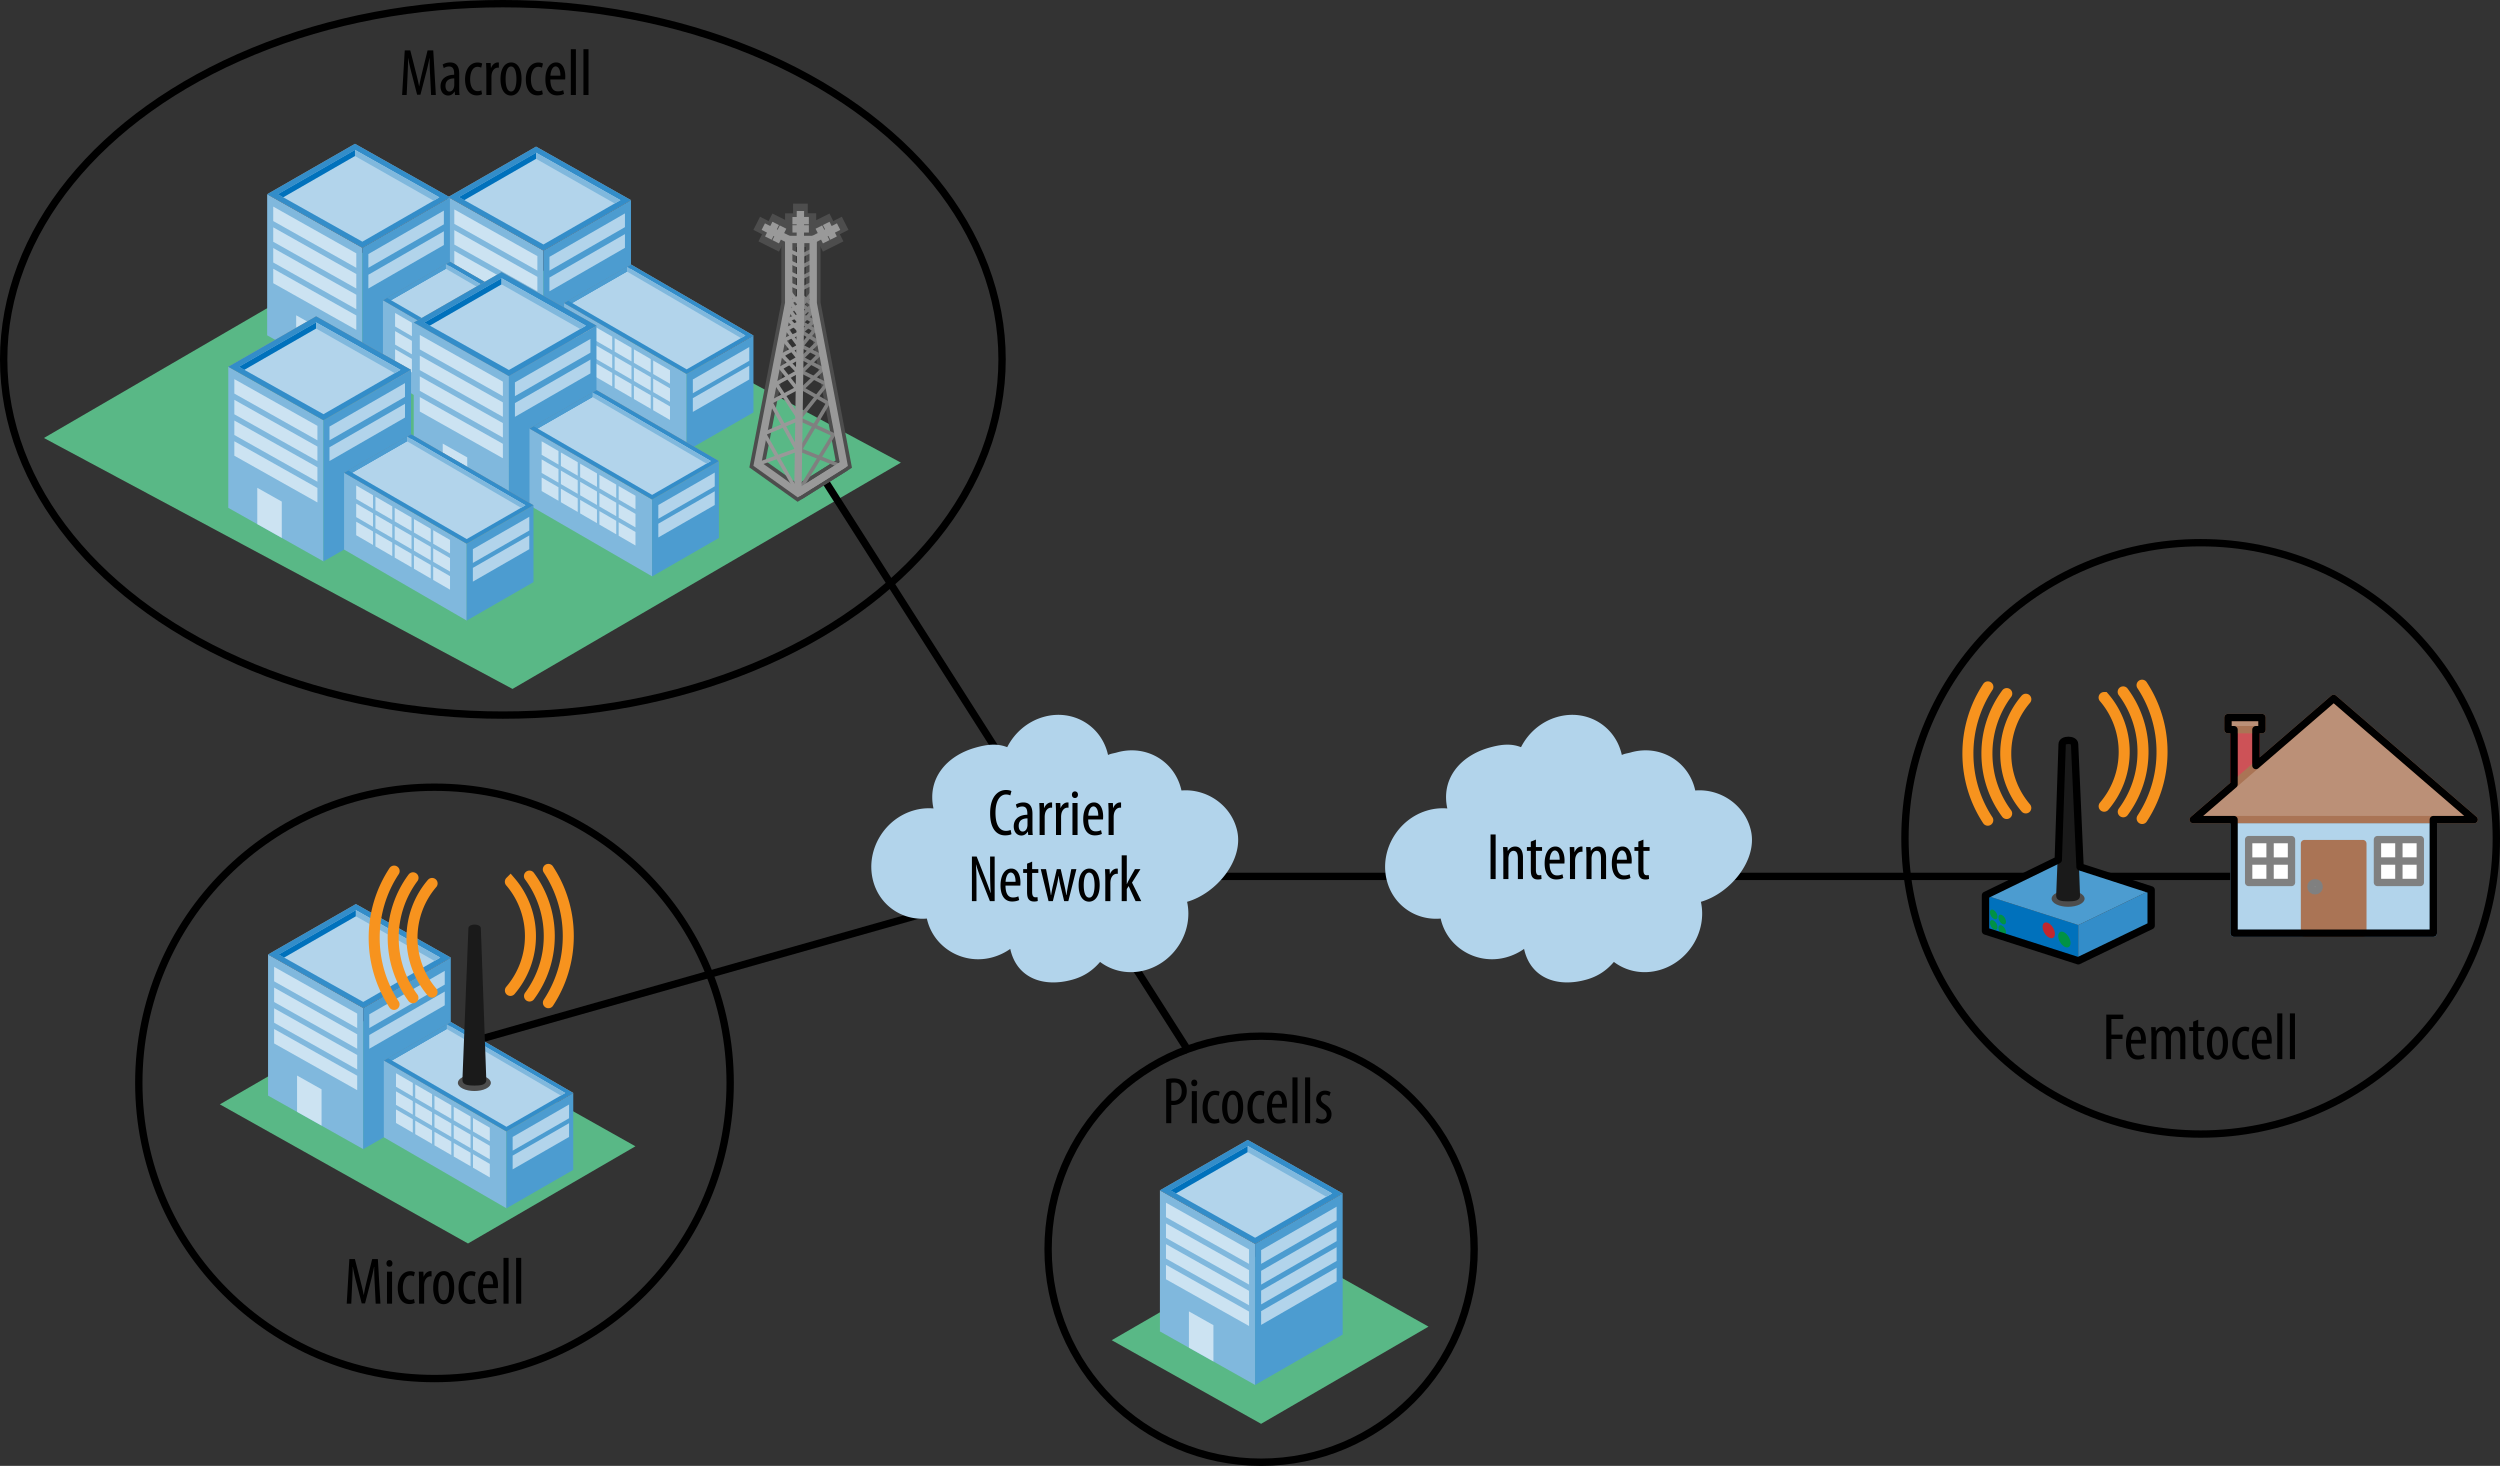 <svg xmlns="http://www.w3.org/2000/svg" viewBox="0 0 340.232 199.497"><rect x="0" y="0" width="340.232" height="199.497" fill="#333333" stroke="none"/><path fill="#59b886" d="M5.975 59.608l52.982-30.801 63.647 34.152-52.855 30.798z"/><path fill="none" stroke="#000" stroke-miterlimit="10" d="M161.804 143.142l-49.363-77.455m191.595 53.584H143.542l-78.026 22.111"/><path fill="#80b8dd" d="M73.958 34.099v19.205l-12.956-7.288V26.812z"/><path fill="#cce3f2" d="M73.133 34.858v1.968l-11.306-6.36v-1.967zm0 2.819v1.968l-11.306-6.361v-1.967zm0 2.818v1.967l-11.306-6.359v-1.967zm0 2.818v1.967l-11.306-6.359v-1.967zm-4.85 1.852v4.94l-3.333-1.876V43.29z"/><path fill="#4c9cd0" d="M73.953 34.104l11.919-6.862v19.204l-11.919 6.863z"/><path fill="#b2d4eb" d="M74.775 34.956l10.276-5.916v1.871l-10.276 5.915zm0 2.816l10.276-5.914v1.871l-10.276 5.916z"/><path fill="#999" d="M61.002 26.815l11.953-6.862 12.925 7.288-11.922 6.86z"/><path fill="#338dc9" d="M61.002 26.815l11.953-6.862 12.925 7.288-11.922 6.86z"/><path fill="#b2d4eb" d="M62.447 26.816l10.507-6.032 11.484 6.455-10.48 6.032z"/><path fill="#0071bc" d="M62.447 26.816l10.507-6.032v.831l-9.77 5.624z"/><path fill="#80b8dd" d="M84.438 27.239l-11.484-6.455v.831l10.7 6.075zm9.01 23.661v10.458L76.76 51.694V41.236z"/><path fill="#4c9cd0" d="M93.443 50.903l9.096-5.236v10.459l-9.096 5.236z"/><path fill="#999" d="M76.76 41.238l9.122-5.237 16.664 9.664-9.098 5.236z"/><path fill="#338dc9" d="M76.76 41.238l9.122-5.237 16.664 9.664-9.098 5.236z"/><path fill="#b2d4eb" d="M77.862 41.239l8.018-4.603 15.564 9.028-7.996 4.602z"/><path fill="#4c9cd0" d="M77.307 40.915l8.018-4.604v.645l-7.456 4.28z"/><path fill="#80b8dd" d="M101.444 45.664l-16.119-9.353v.645l15.521 9.053z"/><path fill="#cce3f2" d="M80.7 44.299v1.839l-2.288-1.326v-1.838zm2.62 1.522v1.838l-2.288-1.324v-1.839zm2.621 1.521v1.84l-2.289-1.326v-1.838zm2.621 1.523v1.838l-2.289-1.325V47.54zm2.619 1.521v1.84L88.894 50.9v-1.838zM80.7 46.765v1.838l-2.288-1.327v-1.838zm2.62 1.521v1.838l-2.288-1.325V46.96zm2.621 1.522v1.838l-2.289-1.326v-1.839zm2.621 1.521v1.839l-2.289-1.325v-1.839zm2.619 1.522v1.838l-2.287-1.325v-1.838zM80.7 49.229v1.838l-2.288-1.324v-1.84zm2.62 1.522v1.838l-2.288-1.326v-1.838zm2.621 1.521v1.838l-2.289-1.324v-1.84zm2.621 1.522v1.838l-2.289-1.324v-1.84zm2.619 1.521v1.838l-2.287-1.324V53.99z"/><path fill="#b2d4eb" d="M94.29 51.644l7.678-4.415v1.872l-7.678 4.414zm0 2.543l7.678-4.415v1.872l-7.678 4.414z"/><path fill="#80b8dd" d="M49.314 33.717v19.205l-12.956-7.288V26.431z"/><path fill="#cce3f2" d="M48.49 34.477v1.967l-11.306-6.36v-1.967zm0 2.818v1.968l-11.306-6.361v-1.966zm0 2.818v1.967l-11.306-6.359v-1.967zm0 2.819v1.966l-11.306-6.359v-1.967zm-4.85 1.851v4.941l-3.333-1.876v-4.94z"/><path fill="#4c9cd0" d="M49.31 33.723l11.919-6.863v19.204L49.31 52.927z"/><path fill="#b2d4eb" d="M50.132 34.574l10.275-5.916v1.871l-10.275 5.915zm0 2.817l10.275-5.914v1.871l-10.275 5.915z"/><path fill="#999" d="M36.358 26.433l11.953-6.862 12.926 7.288-11.923 6.86z"/><path fill="#338dc9" d="M36.358 26.433l11.953-6.862 12.926 7.288-11.923 6.86z"/><path fill="#b2d4eb" d="M37.804 26.435l10.506-6.033 11.484 6.455-10.48 6.032z"/><path fill="#0071bc" d="M37.804 26.435l10.506-6.033v.831l-9.769 5.624z"/><path fill="#80b8dd" d="M59.794 26.857L48.31 20.402v.831l10.7 6.075zm9.01 23.661v10.459l-16.688-9.665V40.854z"/><path fill="#4c9cd0" d="M68.8 50.521l9.096-5.236v10.459L68.8 60.98z"/><path fill="#999" d="M52.116 40.856l9.122-5.237 16.664 9.664-9.098 5.237z"/><path fill="#338dc9" d="M52.116 40.856l9.122-5.237 16.664 9.664-9.098 5.237z"/><path fill="#b2d4eb" d="M53.218 40.857l8.019-4.603 15.564 9.028-7.997 4.602z"/><path fill="#4c9cd0" d="M52.664 40.533l8.017-4.604v.645l-7.456 4.28z"/><path fill="#80b8dd" d="M76.801 45.282l-16.12-9.353v.645l15.521 9.053z"/><path fill="#cce3f2" d="M56.057 43.917v1.839l-2.288-1.325v-1.839zm2.62 1.522v1.838l-2.289-1.324v-1.839zm2.62 1.521v1.84l-2.288-1.325v-1.839zm2.621 1.523v1.838l-2.289-1.325v-1.838zm2.62 1.521v1.84l-2.288-1.326V48.68zm-10.481-3.621v1.838l-2.288-1.326v-1.838zm2.62 1.521v1.838l-2.289-1.325v-1.839zm2.62 1.522v1.838l-2.288-1.326V48.1zm2.621 1.521v1.839l-2.289-1.325v-1.839zm2.62 1.522v1.839l-2.288-1.326v-1.837zm-10.481-3.622v1.839l-2.288-1.325v-1.84zm2.62 1.522v1.838l-2.289-1.326v-1.838zm2.62 1.522v1.838l-2.288-1.325v-1.84zm2.621 1.521v1.838l-2.289-1.324v-1.84zm2.62 1.522v1.837l-2.288-1.324v-1.839z"/><path fill="#b2d4eb" d="M69.646 51.262l7.679-4.414v1.871l-7.679 4.414zm0 2.543l7.679-4.414v1.871l-7.679 4.414z"/><path fill="#59b886" d="M29.921 150.296l22.864-13.229 33.691 18.936-22.785 13.227z"/><path fill="#80b8dd" d="M49.436 137.183v19.205L36.48 149.1v-19.204z"/><path fill="#cce3f2" d="M48.611 137.942v1.968l-11.306-6.36v-1.967zm0 2.819v1.968l-11.306-6.361v-1.967zm0 2.818v1.967l-11.306-6.359v-1.967zm0 2.819v1.966l-11.306-6.359v-1.967zm-4.85 1.851v4.94l-3.333-1.875v-4.94z"/><path fill="#4c9cd0" d="M49.431 137.189l11.919-6.863v19.204l-11.919 6.863z"/><path fill="#b2d4eb" d="M50.254 138.04l10.275-5.916v1.871l-10.275 5.915zm0 2.817l10.275-5.915v1.872l-10.275 5.915z"/><path fill="#999" d="M36.48 129.898l11.953-6.861 12.925 7.288-11.922 6.86z"/><path fill="#338dc9" d="M36.48 129.898l11.953-6.861 12.925 7.288-11.922 6.86z"/><path fill="#b2d4eb" d="M37.925 129.9l10.507-6.032 11.484 6.455-10.48 6.032z"/><path fill="#0071bc" d="M37.925 129.9l10.507-6.032v.831l-9.77 5.624z"/><path fill="#80b8dd" d="M59.916 130.323l-11.484-6.455v.831l10.7 6.075zm9.01 23.66v10.459l-16.688-9.664V144.32z"/><path fill="#4c9cd0" d="M68.921 153.987l9.096-5.236v10.459l-9.096 5.236z"/><path fill="#999" d="M52.238 144.322l9.122-5.237 16.664 9.664-9.098 5.236z"/><path fill="#338dc9" d="M52.238 144.322l9.122-5.237 16.664 9.664-9.098 5.236z"/><path fill="#b2d4eb" d="M53.34 144.323l8.018-4.603 15.564 9.028-7.996 4.602z"/><path fill="#4c9cd0" d="M52.785 143.999l8.018-4.604v.645l-7.456 4.28z"/><path fill="#80b8dd" d="M76.922 148.748l-16.119-9.353v.645l15.521 9.053z"/><path fill="#cce3f2" d="M56.178 147.383v1.839l-2.288-1.326v-1.838zm2.62 1.522v1.838l-2.288-1.324v-1.839zm2.621 1.521v1.84l-2.289-1.325v-1.839zm2.621 1.523v1.838l-2.289-1.325v-1.838zm2.619 1.521v1.84l-2.287-1.327v-1.837zm-10.481-3.621v1.838l-2.288-1.327v-1.837zm2.62 1.521v1.838l-2.288-1.325v-1.839zm2.621 1.522v1.838l-2.289-1.326v-1.838zm2.621 1.521v1.839l-2.289-1.325v-1.839zm2.619 1.522v1.838l-2.287-1.325v-1.838zm-10.481-3.623v1.839l-2.288-1.324v-1.84zm2.62 1.523v1.838l-2.288-1.326v-1.838zm2.621 1.522v1.837l-2.289-1.324v-1.84zm2.621 1.521v1.838l-2.289-1.324v-1.84zm2.619 1.522v1.837l-2.287-1.324v-1.839z"/><path fill="#b2d4eb" d="M69.768 154.728l7.678-4.414v1.871l-7.678 4.414zm0 2.543l7.678-4.414v1.871l-7.678 4.414z"/><path fill="#59b886" d="M151.297 182.392l22.864-13.229 20.249 11.382-22.784 13.226z"/><path fill="#80b8dd" d="M170.812 169.278v19.205l-12.956-7.288v-19.203z"/><path fill="#cce3f2" d="M169.987 170.038v1.968l-11.306-6.36v-1.967zm0 2.819v1.967l-11.306-6.36v-1.967zm0 2.818v1.967l-11.306-6.36v-1.966zm0 2.818v1.967l-11.306-6.359v-1.967zm-4.85 1.852v4.94l-3.333-1.876v-4.939z"/><path fill="#4c9cd0" d="M170.807 169.284l11.92-6.862v19.204l-11.92 6.862z"/><path fill="#b2d4eb" d="M171.629 170.136l10.275-5.916v1.871l-10.275 5.915zm0 2.816l10.275-5.914v1.871l-10.275 5.915zm0 2.698l10.275-5.914v1.871l-10.275 5.916zm0 2.787l10.275-5.914v1.871l-10.275 5.915z"/><path fill="#999" d="M157.856 161.994l11.953-6.862 12.925 7.289-11.922 6.859z"/><path fill="#338dc9" d="M157.856 161.994l11.953-6.862 12.925 7.289-11.922 6.859z"/><path fill="#b2d4eb" d="M159.301 161.996l10.507-6.032 11.483 6.455-10.479 6.031z"/><path fill="#0071bc" d="M159.301 161.996l10.507-6.032v.831l-9.77 5.624z"/><path fill="#80b8dd" d="M181.291 162.419l-11.483-6.455v.831l10.7 6.075zM69.261 51.183v19.205L56.305 63.1V43.896z"/><path fill="#cce3f2" d="M68.437 51.942v1.968L57.13 47.55v-1.967zm0 2.819v1.968L57.13 50.368v-1.967zm0 2.818v1.967L57.13 53.187V51.22zm0 2.818v1.967L57.13 56.005v-1.967zm-4.851 1.852v4.94l-3.332-1.876v-4.939z"/><path fill="#4c9cd0" d="M69.256 51.188l11.919-6.862V63.53l-11.919 6.863z"/><path fill="#b2d4eb" d="M70.079 52.04l10.275-5.916v1.871L70.079 53.91zm0 2.816l10.275-5.914v1.871l-10.275 5.916z"/><path fill="#999" d="M56.305 43.898l11.953-6.861 12.926 7.288-11.923 6.86z"/><path fill="#338dc9" d="M56.305 43.898l11.953-6.861 12.926 7.288-11.923 6.86z"/><path fill="#b2d4eb" d="M57.75 43.9l10.507-6.032 11.484 6.455-10.48 6.031z"/><path fill="#0071bc" d="M57.75 43.9l10.507-6.032v.831l-9.77 5.624z"/><path fill="#80b8dd" d="M79.741 44.323l-11.484-6.455v.831l10.7 6.075zm9.01 23.66v10.459l-16.688-9.664V58.32z"/><path fill="#4c9cd0" d="M88.747 67.987l9.095-5.236V73.21l-9.095 5.236z"/><path fill="#999" d="M72.063 58.322l9.122-5.237 16.664 9.664-9.098 5.236z"/><path fill="#338dc9" d="M72.063 58.322l9.122-5.237 16.664 9.664-9.098 5.236z"/><path fill="#b2d4eb" d="M73.165 58.323l8.019-4.603 15.564 9.028-7.997 4.602z"/><path fill="#4c9cd0" d="M72.61 57.999l8.018-4.604v.645l-7.456 4.28z"/><path fill="#80b8dd" d="M96.748 62.748l-16.12-9.353v.645l15.521 9.053z"/><path fill="#cce3f2" d="M76.004 61.383v1.839l-2.289-1.326v-1.838zm2.62 1.522v1.838l-2.289-1.324V61.58zm2.62 1.521v1.84l-2.288-1.326v-1.838zm2.621 1.523v1.838l-2.289-1.325v-1.838zm2.619 1.521v1.84l-2.287-1.327v-1.837zm-10.48-3.621v1.838l-2.289-1.327v-1.838zm2.62 1.521v1.838l-2.289-1.325v-1.839zm2.62 1.522v1.837l-2.288-1.325v-1.839zm2.621 1.521v1.839l-2.289-1.325v-1.839zm2.619 1.522v1.838l-2.287-1.325V68.61zm-10.48-3.623v1.839l-2.289-1.324v-1.84zm2.62 1.523v1.838l-2.289-1.326v-1.838zm2.62 1.521v1.838l-2.288-1.324v-1.84zm2.621 1.522v1.838l-2.289-1.324v-1.84zm2.619 1.521v1.838l-2.287-1.324v-1.839z"/><path fill="#b2d4eb" d="M89.593 68.728l7.678-4.415v1.872l-7.678 4.414zm0 2.543l7.678-4.415v1.872l-7.678 4.414z"/><path fill="#80b8dd" d="M44.023 57.195V76.4l-12.956-7.288V49.909z"/><path fill="#cce3f2" d="M43.198 57.955v1.968l-11.306-6.361v-1.967zm0 2.818v1.968l-11.306-6.36v-1.967zm0 2.819v1.967l-11.306-6.36v-1.967zm0 2.818v1.967l-11.306-6.359v-1.967zm-4.85 1.852v4.94l-3.333-1.876v-4.939z"/><path fill="#4c9cd0" d="M44.018 57.201l11.919-6.862v19.204l-11.919 6.862z"/><path fill="#b2d4eb" d="M44.84 58.053l10.276-5.916v1.871L44.84 59.923zm0 2.816l10.276-5.914v1.871L44.84 62.741z"/><path fill="#999" d="M31.067 49.911l11.953-6.862 12.925 7.289-11.922 6.859z"/><path fill="#338dc9" d="M31.067 49.911l11.953-6.862 12.925 7.289-11.922 6.859z"/><path fill="#b2d4eb" d="M32.512 49.913l10.507-6.032 11.483 6.454-10.479 6.032z"/><path fill="#0071bc" d="M32.512 49.913l10.507-6.032v.831l-9.77 5.623z"/><path fill="#80b8dd" d="M54.502 50.335l-11.483-6.454v.831l10.7 6.075zm9.011 23.661v10.459l-16.688-9.664V64.333z"/><path fill="#4c9cd0" d="M63.508 74l9.096-5.236v10.459l-9.096 5.236z"/><path fill="#999" d="M46.825 64.335l9.122-5.237 16.664 9.664-9.098 5.236z"/><path fill="#338dc9" d="M46.825 64.335l9.122-5.237 16.664 9.664-9.098 5.236z"/><path fill="#b2d4eb" d="M47.927 64.336l8.018-4.604 15.564 9.029-7.996 4.601z"/><path fill="#4c9cd0" d="M47.372 64.012l8.018-4.605v.646l-7.456 4.28z"/><path fill="#80b8dd" d="M71.509 68.761L55.39 59.407v.646l15.521 9.052z"/><path fill="#cce3f2" d="M50.765 67.396v1.838l-2.288-1.325V66.07zm2.62 1.522v1.838l-2.288-1.324v-1.839zm2.621 1.52v1.84l-2.289-1.325v-1.839zm2.62 1.524V73.8l-2.288-1.325v-1.838zm2.62 1.52v1.84l-2.288-1.326v-1.838zm-10.481-3.621v1.838l-2.288-1.326v-1.838zm2.62 1.522v1.838l-2.288-1.325v-1.839zm2.621 1.521v1.838l-2.289-1.325v-1.839zm2.62 1.522v1.839l-2.288-1.326v-1.838zm2.62 1.521v1.839l-2.288-1.325v-1.838zm-10.481-3.622v1.839l-2.288-1.324V71zm2.62 1.523v1.838l-2.288-1.327v-1.838zm2.621 1.521v1.838l-2.289-1.324v-1.84zm2.62 1.522v1.838l-2.288-1.325v-1.84zm2.62 1.521v1.838l-2.288-1.324v-1.839z"/><path fill="#b2d4eb" d="M64.354 74.74l7.679-4.414v1.871l-7.679 4.414zm0 2.543l7.679-4.414v1.871l-7.679 4.414z"/><path fill="#b2d4eb" fill-rule="evenodd" d="M155.928 132.015c-2.273.65-4.533.17-6.215-1.104-.992 1.16-2.166 1.96-3.707 2.398-3.983 1.137-7.642-.178-8.517-4.171a7.773 7.773 0 0 1-2.358 1.128c-3.979 1.136-8.115-1.262-8.991-5.257-3.463.306-6.617-1.913-7.388-5.435-.875-3.994 1.644-8.152 5.621-9.287a7.361 7.361 0 0 1 2.67-.261c-.875-3.992 1.692-7.129 5.673-8.266 1.596-.454 2.972-.617 4.358-.075.98-1.935 2.734-3.485 4.934-4.112 3.979-1.135 7.913 1.181 8.788 5.175.41-.201.754-.213 1.203-.343 3.98-1.136 7.914 1.18 8.789 5.175 3.449-.285 6.82 2.008 7.588 5.517.877 3.993-2.842 8.494-6.822 9.631.874 3.993-1.644 8.152-5.626 9.287z" clip-rule="evenodd" mask="url(#b)"/><path d="M137.657 113.527c-.189.1-.495.162-.873.162-1.179 0-2.035-.945-2.035-3.007 0-2.403 1.188-3.169 2.152-3.169.36 0 .63.072.747.153l-.153.585c-.144-.062-.288-.126-.603-.126-.648 0-1.414.63-1.414 2.485 0 1.863.685 2.466 1.432 2.466a1.6 1.6 0 0 0 .63-.126l.117.577zm2.853-.881c0 .333 0 .711.045.99h-.621l-.045-.459h-.027c-.189.333-.495.531-.864.531-.585 0-1.036-.486-1.036-1.242 0-1.099.874-1.576 1.854-1.585v-.135c0-.585-.144-.99-.693-.99-.27 0-.513.081-.72.225l-.153-.486c.189-.135.585-.288 1.018-.288.873 0 1.242.576 1.242 1.549v1.89zm-.675-1.27c-.36 0-1.197.072-1.197 1.018 0 .576.288.774.531.774.306 0 .558-.226.639-.657a1.2 1.2 0 0 0 .027-.252v-.883zm1.646-.973c0-.368-.027-.801-.036-1.125h.622l.036.685h.018c.144-.414.513-.757.918-.757.054 0 .099 0 .144.01v.711c-.045-.009-.09-.009-.144-.009-.441 0-.765.404-.837.909a2.566 2.566 0 0 0-.027.396v2.413h-.693v-3.233zm2.232 0c0-.368-.027-.801-.036-1.125h.622l.036.685h.018c.144-.414.513-.757.918-.757.054 0 .099 0 .144.01v.711c-.045-.009-.09-.009-.144-.009-.441 0-.765.404-.837.909a2.566 2.566 0 0 0-.027.396v2.413h-.693v-3.233zm2.565-1.799c-.225 0-.396-.181-.396-.45 0-.271.18-.45.405-.45.252 0 .414.18.414.45s-.162.45-.414.45h-.009zm-.324 5.032v-4.357h.693v4.357h-.693zm2.142-2.115c.009 1.341.531 1.62 1.026 1.62.306 0 .549-.072.72-.162l.117.504c-.243.136-.612.207-.963.207-1.035 0-1.576-.846-1.576-2.188 0-1.413.594-2.296 1.468-2.296.882 0 1.242.937 1.242 1.918 0 .171-.009.288-.018.396h-2.016zm1.368-.514c.009-.873-.315-1.261-.648-1.261-.45 0-.684.667-.711 1.261h1.359zm1.404-.604c0-.368-.027-.801-.036-1.125h.622l.036.685h.018c.144-.414.513-.757.918-.757.054 0 .099 0 .144.01v.711c-.045-.009-.09-.009-.144-.009-.441 0-.765.404-.837.909a2.566 2.566 0 0 0-.027.396v2.413h-.693v-3.233zm-18.598 12.233v-6.067h.648l1.116 2.845c.252.657.567 1.458.774 2.115h.018a45.668 45.668 0 0 1-.081-2.791v-2.169h.621v6.067h-.648l-1.152-2.917a19.439 19.439 0 0 1-.729-2.062h-.018c.054.811.072 1.585.072 2.881v2.098h-.621zm4.571-2.115c.009 1.341.531 1.62 1.026 1.62.306 0 .549-.072.72-.162l.117.504c-.243.136-.612.207-.963.207-1.035 0-1.576-.846-1.576-2.188 0-1.413.594-2.296 1.468-2.296.882 0 1.242.937 1.242 1.918 0 .171-.009.288-.018.396h-2.016zm1.369-.514c.009-.873-.315-1.261-.648-1.261-.45 0-.684.667-.711 1.261h1.359zm2.259-2.746v1.018h.837v.522h-.837v2.593c0 .576.198.72.45.72.117 0 .207-.009.279-.026l.036.531a1.522 1.522 0 0 1-.513.071c-.279 0-.522-.071-.684-.261-.18-.198-.261-.495-.261-1.099v-2.529h-.531v-.522h.531v-.738l.693-.28zm1.889 1.017l.423 2.134c.09.468.18.937.234 1.387h.036c.063-.45.171-.955.27-1.369l.504-2.151h.531l.477 2.089c.108.486.207.945.279 1.432h.036c.054-.459.135-.909.234-1.404l.414-2.116h.693l-1.098 4.357h-.567l-.504-2.115a12.152 12.152 0 0 1-.243-1.306h-.018c-.072.513-.153.918-.252 1.332l-.522 2.089h-.585l-1.062-4.357h.72zm5.851 4.43c-.783 0-1.414-.712-1.414-2.242 0-1.593.711-2.26 1.458-2.26.783 0 1.405.721 1.405 2.242 0 1.692-.774 2.26-1.44 2.26h-.009zm.036-.55c.594 0 .72-1.017.72-1.701 0-.675-.126-1.701-.738-1.701-.621 0-.738 1.026-.738 1.701 0 .721.126 1.701.747 1.701h.009zm2.177-2.755c0-.368-.027-.801-.036-1.125h.622l.036.685h.018c.144-.414.513-.757.918-.757.054 0 .099 0 .144.01v.711c-.045-.009-.09-.009-.144-.009-.441 0-.765.404-.837.909a2.566 2.566 0 0 0-.027.396v2.413h-.693v-3.233zm2.925.901h.018c.081-.171.153-.342.234-.485l.864-1.54h.747l-1.152 1.837 1.261 2.521h-.774l-.945-2.053-.252.405v1.647h-.693v-6.229h.693v3.897z"/><path fill="#b2d4eb" fill-rule="evenodd" d="M225.854 132.015c-2.273.65-4.533.17-6.215-1.104-.992 1.16-2.166 1.96-3.707 2.398-3.982 1.137-7.642-.178-8.517-4.171a7.773 7.773 0 0 1-2.358 1.128c-3.979 1.136-8.115-1.262-8.991-5.257-3.463.306-6.617-1.913-7.388-5.435-.875-3.994 1.644-8.152 5.621-9.287a7.361 7.361 0 0 1 2.67-.261c-.875-3.992 1.692-7.129 5.673-8.266 1.596-.454 2.972-.617 4.358-.075.98-1.935 2.734-3.485 4.934-4.112 3.979-1.135 7.912 1.181 8.787 5.175.41-.201.754-.213 1.203-.343 3.98-1.136 7.914 1.18 8.789 5.175 3.449-.285 6.82 2.008 7.588 5.517.877 3.993-2.842 8.494-6.822 9.631.875 3.993-1.643 8.152-5.625 9.287z" clip-rule="evenodd" mask="url(#d)"/><path d="M203.546 113.568v6.067h-.693v-6.067h.693zm1.044 2.835c0-.513-.027-.773-.036-1.125h.603l.037.522h.018c.189-.352.54-.595.999-.595.604 0 1.054.441 1.054 1.504v2.926h-.693v-2.809c0-.522-.1-1.035-.604-1.035-.287 0-.566.243-.648.711a1.626 1.626 0 0 0-.035.387v2.746h-.693v-3.232zm4.437-2.142v1.018h.836v.522h-.836v2.593c0 .576.197.72.449.72.117 0 .207-.009.279-.026l.036.531a1.522 1.522 0 0 1-.513.071c-.279 0-.522-.071-.685-.261-.181-.198-.261-.495-.261-1.099v-2.529h-.531v-.522h.531v-.738l.695-.28zm1.863 3.26c.009 1.341.531 1.62 1.026 1.62.307 0 .549-.072.721-.162l.117.504c-.244.136-.613.207-.964.207-1.035 0-1.575-.846-1.575-2.188 0-1.413.594-2.296 1.467-2.296.883 0 1.242.937 1.242 1.918 0 .171-.008.288-.018.396h-2.016zm1.368-.514c.01-.873-.314-1.261-.648-1.261-.449 0-.684.667-.711 1.261h1.359zm1.403-.604c0-.368-.026-.801-.036-1.125h.621l.036.685h.019c.144-.414.513-.757.918-.757.055 0 .1 0 .145.01v.711c-.045-.009-.09-.009-.145-.009-.441 0-.766.404-.838.909a2.576 2.576 0 0 0-.026.396v2.413h-.693v-3.233zm2.241 0c0-.513-.027-.773-.036-1.125h.603l.037.522h.018c.189-.352.54-.595.999-.595.604 0 1.054.441 1.054 1.504v2.926h-.693v-2.809c0-.522-.1-1.035-.604-1.035-.287 0-.566.243-.648.711a1.626 1.626 0 0 0-.035.387v2.746h-.693v-3.232zm4.131 1.118c.01 1.341.531 1.62 1.026 1.62.306 0 .55-.072.72-.162l.117.504c-.242.136-.611.207-.963.207-1.035 0-1.576-.846-1.576-2.188 0-1.413.595-2.296 1.469-2.296.882 0 1.242.937 1.242 1.918 0 .171-.01.288-.019.396h-2.016zm1.369-.514c.008-.873-.316-1.261-.648-1.261-.451 0-.685.667-.711 1.261h1.359zm2.258-2.746v1.018h.838v.522h-.838v2.593c0 .576.198.72.451.72.116 0 .207-.009.278-.026l.036.531a1.524 1.524 0 0 1-.514.071c-.279 0-.521-.071-.684-.261-.18-.198-.262-.495-.262-1.099v-2.529h-.531v-.522h.531v-.738l.695-.28zm62.992 23.815h2.314v.603h-1.621v2.125h1.513v.585h-1.513v2.755h-.693v-6.068zm3.358 3.952c.01 1.341.531 1.62 1.026 1.62.306 0 .55-.072.72-.162l.117.504c-.242.136-.611.207-.963.207-1.035 0-1.576-.846-1.576-2.188 0-1.413.595-2.296 1.469-2.296.882 0 1.242.937 1.242 1.918 0 .171-.01.288-.019.396h-2.016zm1.369-.513c.008-.873-.316-1.261-.648-1.261-.451 0-.685.667-.711 1.261h1.359zm1.412-.604c0-.513-.027-.773-.036-1.125h.612l.035.531h.019c.188-.351.513-.604.972-.604.406 0 .757.189.919.657h.019a1.46 1.46 0 0 1 .423-.495c.18-.107.378-.162.603-.162.595 0 1.054.424 1.054 1.54v2.89h-.693v-2.737c0-.566-.081-1.116-.603-1.116-.289 0-.541.243-.64.657-.026.108-.026.243-.026.388v2.809h-.693v-2.863c0-.477-.082-.99-.595-.99-.288 0-.567.243-.647.712a2.163 2.163 0 0 0-.027.369v2.772h-.693v-3.233zm6.372-2.142v1.018H300v.522h-.837v2.593c0 .576.198.72.45.72.117 0 .207-.009.279-.026l.035.531a1.513 1.513 0 0 1-.513.071c-.279 0-.522-.071-.685-.261-.18-.198-.261-.495-.261-1.099v-2.529h-.531v-.522h.531v-.738l.695-.28zm2.601 5.447c-.783 0-1.413-.712-1.413-2.242 0-1.593.712-2.26 1.458-2.26.783 0 1.405.721 1.405 2.242 0 1.692-.774 2.26-1.44 2.26h-.01zm.037-.55c.594 0 .72-1.017.72-1.701 0-.675-.126-1.701-.738-1.701-.621 0-.738 1.026-.738 1.701 0 .721.126 1.701.747 1.701h.009zm4.31.369c-.153.091-.414.162-.721.162-.953 0-1.594-.765-1.594-2.205 0-1.252.631-2.269 1.721-2.269.233 0 .486.062.611.144l-.135.559a1.13 1.13 0 0 0-.495-.117c-.702 0-1.009.828-1.009 1.684 0 1.017.388 1.629 1.027 1.629.18 0 .342-.036.494-.117l.101.53zm1.026-2.007c.01 1.341.531 1.62 1.026 1.62.306 0 .55-.072.72-.162l.117.504c-.242.136-.611.207-.963.207-1.035 0-1.576-.846-1.576-2.188 0-1.413.595-2.296 1.469-2.296.882 0 1.242.937 1.242 1.918 0 .171-.01.288-.019.396h-2.016zm1.369-.513c.008-.873-.316-1.261-.648-1.261-.451 0-.685.667-.711 1.261h1.359zm1.412-3.601h.693v6.229h-.693v-6.229zm1.719 0h.693v6.229h-.693v-6.229z"/><g stroke-miterlimit="10" stroke-linecap="round" stroke-linejoin="round"><path fill="#cd5257" stroke="#c1272d" d="M304.036 98.479h2.977v9.095h-2.977z"/><path fill="#b2d4eb" stroke="#80b8dd" d="M304.036 111.543h27.121V127h-27.121z"/><path fill="#bb9077" stroke="#aa7455" d="M298.482 111.543l19.115-16.496 19.115 16.496zm4.728-13.891h4.63v1.653h-4.63z"/><path fill="#aa7455" stroke="#aa7455" d="M313.628 114.805h7.938v12.194h-7.938z"/><path fill="#fff" stroke="gray" d="M306.025 114.266h5.832v5.831h-5.832zm17.529 0h5.832v5.831h-5.832zm2.917 0v5.831m2.915-2.916h-5.831m-14.614-2.915v5.831m2.916-2.916h-5.832"/><circle cx="315.062" cy="120.682" r=".55" fill="#999" stroke="gray"/><path fill="none" stroke="#000" d="M304.036 127h27.121v-15.457h5.555l-19.115-16.496-10.584 9.134v-4.876h.827v-1.653h-4.63v1.653h.826v7.445l-5.554 4.793h5.554z"/></g><path fill="#0071bc" d="M282.836 125.89v4.867l-12.626-4.048v-4.866z"/><path fill="#338dc9" d="M282.836 125.89l9.921-4.783v4.867l-9.921 4.784z"/><path fill="#4c9cd0" d="M270.21 121.844l9.906-4.822 12.641 4.085-9.921 4.783z"/><path fill="#009245" d="M271.33 123.857c.286.165.517.562.513.89 0 .328-.231.461-.517.295-.284-.163-.516-.561-.515-.889.003-.326.235-.461.519-.296m1.16.693c.284.164.517.561.512.889 0 .328-.23.461-.517.297-.284-.165-.516-.563-.514-.892.003-.327.234-.461.519-.294"/><path fill="#c1272d" d="M278.823 125.649c.464.266.84.912.834 1.445 0 .533-.377.749-.842.48-.461-.268-.837-.914-.835-1.446.004-.531.38-.748.843-.479"/><path fill="#009245" d="M280.951 126.901c.463.266.839.912.833 1.445 0 .533-.376.748-.841.48-.461-.267-.837-.913-.835-1.446.003-.531.379-.748.843-.479m-9.621-1.616c.286.164.517.562.513.89 0 .328-.231.461-.517.295-.284-.164-.516-.562-.515-.889.003-.328.235-.461.519-.296m1.16.692c.284.164.517.562.512.89 0 .326-.23.46-.517.295-.284-.164-.516-.561-.514-.89.003-.328.234-.46.519-.295"/><path fill="#4d4d4d" d="M283.035 121.521c.881.432.885 1.133.01 1.564-.873.434-2.296.434-3.175 0-.881-.432-.883-1.133-.011-1.564.875-.432 2.295-.432 3.176 0z"/><path fill="#1a1a1a" d="M279.828 121.892l.815-20.624c0-.683 1.693-.683 1.693 0l.742 20.624c0 .684-.729.778-1.624.778-.899 0-1.626-.095-1.626-.778z"/><path fill="none" stroke="#000" d="M283.079 117.979l-.742-16.712c0-.683-1.693-.683-1.693 0l-.527 15.755-9.903 4.821-.003-.001v4.866l12.626 4.049 9.921-4.782v-4.868l-9.679-3.128z" stroke-linecap="round" stroke-linejoin="round"/><path fill="none" stroke="#f7931e" stroke-width="1.5" d="M275.701 95.161a11.342 11.342 0 0 0-2.733 7.4c0 2.82 1.026 5.402 2.727 7.391" stroke-linecap="round"/><path fill="none" stroke="#f7931e" stroke-width="1.5" d="M273.105 94.392a13.65 13.65 0 0 0-2.698 8.17c0 3.053.997 5.873 2.684 8.151" stroke-linecap="round"/><path fill="none" stroke="#f7931e" stroke-width="1.5" d="M270.535 93.48a16.44 16.44 0 0 0-2.716 9.081c0 3.346.995 6.461 2.704 9.063m15.83-16.695a11.343 11.343 0 0 1 2.734 7.4c0 2.82-1.027 5.402-2.727 7.391" stroke-linecap="round"/><path fill="none" stroke="#f7931e" stroke-width="1.5" d="M288.948 94.159a13.653 13.653 0 0 1 2.699 8.17c0 3.053-.998 5.873-2.686 8.152" stroke-linecap="round"/><path fill="none" stroke="#f7931e" stroke-width="1.5" d="M291.519 93.249a16.443 16.443 0 0 1 2.717 9.08c0 3.346-.996 6.461-2.705 9.064" stroke-linecap="round"/><path fill="#4d4d4d" d="M66.139 146.59c.881.432.885 1.133.01 1.564-.873.434-2.296.434-3.175 0-.881-.432-.883-1.133-.011-1.564.875-.432 2.295-.432 3.176 0z"/><path fill="#1a1a1a" d="M62.932 146.961l.815-20.623c0-.683 1.693-.683 1.693 0l.742 20.623c0 .684-.729.779-1.624.779-.9 0-1.626-.095-1.626-.779z"/><path fill="none" stroke="#f7931e" stroke-width="1.5" d="M58.805 120.231a11.342 11.342 0 0 0-2.733 7.4c0 2.82 1.026 5.402 2.727 7.39" stroke-linecap="round"/><path fill="none" stroke="#f7931e" stroke-width="1.5" d="M56.209 119.462a13.65 13.65 0 0 0-2.698 8.17c0 3.052.997 5.873 2.684 8.152" stroke-linecap="round"/><path fill="none" stroke="#f7931e" stroke-width="1.5" d="M53.639 118.55a16.44 16.44 0 0 0-2.716 9.081c0 3.345.995 6.46 2.704 9.064m15.829-16.696a11.343 11.343 0 0 1 2.734 7.4c0 2.82-1.027 5.402-2.727 7.39" stroke-linecap="round"/><path fill="none" stroke="#f7931e" stroke-width="1.5" d="M72.052 119.229a13.653 13.653 0 0 1 2.699 8.17c0 3.052-.998 5.872-2.686 8.152" stroke-linecap="round"/><path fill="none" stroke="#f7931e" stroke-width="1.5" d="M74.622 118.319a16.443 16.443 0 0 1 2.717 9.08c0 3.345-.996 6.46-2.705 9.064" stroke-linecap="round"/><circle cx="299.491" cy="114.097" r="40.24" fill="none" stroke="#000" stroke-miterlimit="10"/><path d="M51.001 174.809c-.045-.802-.09-1.693-.063-2.377h-.036a33.457 33.457 0 0 1-.486 2.106l-.738 2.845h-.45l-.703-2.728a27.371 27.371 0 0 1-.504-2.224h-.027c.009.711-.036 1.558-.072 2.422l-.117 2.565h-.621l.36-6.067h.756l.702 2.772c.207.801.36 1.396.486 2.089h.027c.117-.693.252-1.27.45-2.089l.685-2.772h.774l.351 6.067h-.648l-.126-2.609zm1.987-2.422c-.225 0-.396-.181-.396-.45 0-.271.18-.45.405-.45.252 0 .414.18.414.45s-.162.45-.414.45h-.009zm-.323 5.032v-4.357h.693v4.357h-.693zm3.78-.108c-.153.091-.414.162-.72.162-.954 0-1.594-.765-1.594-2.205 0-1.252.63-2.269 1.72-2.269.234 0 .486.062.612.144l-.135.559a1.13 1.13 0 0 0-.495-.117c-.702 0-1.008.828-1.008 1.684 0 1.017.387 1.629 1.026 1.629.18 0 .342-.036.495-.117l.099.53zm.584-3.124c0-.368-.027-.801-.036-1.125h.622l.036.685h.018c.144-.414.513-.757.918-.757.054 0 .099 0 .144.01v.711c-.045-.009-.09-.009-.144-.009-.441 0-.765.404-.837.909a2.566 2.566 0 0 0-.027.396v2.413h-.693v-3.233zm3.339 3.304c-.783 0-1.414-.712-1.414-2.242 0-1.593.711-2.26 1.458-2.26.783 0 1.405.721 1.405 2.242 0 1.692-.774 2.26-1.44 2.26h-.009zm.036-.55c.594 0 .72-1.017.72-1.701 0-.675-.126-1.701-.738-1.701-.621 0-.738 1.026-.738 1.701 0 .721.126 1.701.747 1.701h.009zm4.312.37c-.153.091-.414.162-.72.162-.955 0-1.594-.765-1.594-2.205 0-1.252.63-2.269 1.72-2.269.234 0 .486.062.612.144l-.135.559a1.13 1.13 0 0 0-.495-.117c-.702 0-1.008.828-1.008 1.684 0 1.017.387 1.629 1.026 1.629.18 0 .342-.036.495-.117l.099.53zm1.025-2.007c.009 1.341.531 1.62 1.026 1.62.306 0 .549-.072.72-.162l.117.504c-.243.136-.612.207-.963.207-1.035 0-1.576-.846-1.576-2.188 0-1.413.594-2.296 1.468-2.296.882 0 1.242.937 1.242 1.918 0 .171-.009.288-.018.396h-2.016zm1.368-.514c.009-.873-.315-1.261-.648-1.261-.45 0-.684.667-.711 1.261h1.359zm1.413-3.601h.693v6.229h-.693v-6.229zm1.719 0h.693v6.229h-.693v-6.229zm88.47-24.31a3.982 3.982 0 0 1 1.008-.117c.558 0 1.036.135 1.351.441.288.288.441.729.441 1.26 0 .559-.135.937-.369 1.242-.324.45-.891.676-1.431.676-.117 0-.207 0-.306-.009v2.484h-.693v-5.977zm.694 2.917c.081.009.162.018.279.018.675 0 1.135-.45 1.135-1.306 0-.621-.252-1.179-1.026-1.179-.162 0-.297.018-.387.045v2.422zm3.114-1.972c-.225 0-.396-.181-.396-.45 0-.271.18-.45.405-.45.252 0 .414.18.414.45s-.162.45-.414.45h-.009zm-.324 5.032v-4.357h.693v4.357h-.693zm3.78-.108c-.153.091-.414.162-.72.162-.954 0-1.594-.765-1.594-2.205 0-1.252.63-2.269 1.72-2.269.234 0 .486.062.612.144l-.135.559a1.13 1.13 0 0 0-.495-.117c-.702 0-1.008.828-1.008 1.684 0 1.017.387 1.629 1.026 1.629.18 0 .342-.036.495-.117l.099.53zm1.764.181c-.783 0-1.414-.712-1.414-2.242 0-1.593.711-2.26 1.458-2.26.783 0 1.405.721 1.405 2.242 0 1.692-.774 2.26-1.44 2.26h-.009zm.036-.55c.594 0 .72-1.017.72-1.701 0-.675-.126-1.701-.738-1.701-.621 0-.738 1.026-.738 1.701 0 .721.126 1.701.747 1.701h.009zm4.311.369c-.153.091-.414.162-.72.162-.955 0-1.594-.765-1.594-2.205 0-1.252.63-2.269 1.72-2.269.234 0 .486.062.612.144l-.135.559a1.13 1.13 0 0 0-.495-.117c-.702 0-1.008.828-1.008 1.684 0 1.017.387 1.629 1.026 1.629.18 0 .342-.036.495-.117l.099.53zm1.025-2.007c.01 1.341.531 1.62 1.026 1.62.307 0 .55-.072.721-.162l.117.504c-.243.136-.612.207-.964.207-1.035 0-1.575-.846-1.575-2.188 0-1.413.594-2.296 1.468-2.296.882 0 1.242.937 1.242 1.918 0 .171-.009.288-.019.396h-2.016zm1.369-.513c.009-.873-.315-1.261-.648-1.261-.45 0-.685.667-.711 1.261h1.359zm1.413-3.601h.692v6.229h-.692v-6.229zm1.718 0h.693v6.229h-.693v-6.229zm1.602 5.51c.153.099.423.225.702.225.388 0 .64-.243.64-.63 0-.333-.117-.567-.559-.855-.567-.369-.873-.747-.873-1.242 0-.712.522-1.207 1.197-1.207.342 0 .595.108.774.226l-.18.522a1 1 0 0 0-.586-.198c-.369 0-.558.27-.558.558s.107.459.54.747c.504.324.9.729.9 1.333 0 .873-.595 1.296-1.314 1.296-.315 0-.666-.099-.855-.252l.172-.523zM58.54 10.318c-.045-.802-.09-1.693-.063-2.377h-.036a33.457 33.457 0 0 1-.486 2.106l-.738 2.845h-.45l-.703-2.728a27.371 27.371 0 0 1-.504-2.224h-.027c.009.711-.036 1.558-.072 2.422l-.117 2.565h-.621l.36-6.067h.756l.703 2.772c.207.801.36 1.396.486 2.089h.027c.117-.693.252-1.27.45-2.089l.685-2.772h.774l.351 6.067h-.648l-.127-2.609zm3.96 1.621c0 .333 0 .711.045.99h-.621l-.045-.459h-.027c-.189.333-.495.531-.864.531-.585 0-1.036-.486-1.036-1.242 0-1.099.874-1.576 1.855-1.585v-.135c0-.585-.145-.99-.693-.99-.27 0-.513.081-.72.225l-.154-.487c.189-.135.585-.288 1.018-.288.873 0 1.242.576 1.242 1.549v1.891zm-.676-1.27c-.36 0-1.197.072-1.197 1.018 0 .576.288.774.531.774.306 0 .558-.226.639-.657a1.2 1.2 0 0 0 .027-.252v-.883zm3.781 2.151c-.153.091-.414.162-.72.162-.955 0-1.594-.765-1.594-2.205 0-1.252.63-2.269 1.72-2.269.234 0 .486.062.612.144l-.135.559a1.13 1.13 0 0 0-.495-.117c-.702 0-1.008.828-1.008 1.684 0 1.017.387 1.629 1.026 1.629.18 0 .342-.036.495-.117l.099.53zm.584-3.124c0-.368-.027-.801-.036-1.125h.622l.036.685h.018c.144-.414.513-.757.918-.757.054 0 .099 0 .144.01v.711c-.045-.009-.09-.009-.144-.009-.441 0-.765.404-.837.909a2.566 2.566 0 0 0-.027.396v2.413h-.693V9.696zm3.339 3.305c-.783 0-1.414-.712-1.414-2.242 0-1.593.711-2.26 1.458-2.26.783 0 1.405.721 1.405 2.242 0 1.692-.774 2.26-1.44 2.26h-.009zm.036-.55c.594 0 .72-1.017.72-1.701 0-.675-.126-1.701-.738-1.701-.621 0-.738 1.026-.738 1.701 0 .721.126 1.701.747 1.701h.009zm4.312.369c-.153.091-.414.162-.72.162-.954 0-1.594-.765-1.594-2.205 0-1.252.63-2.269 1.72-2.269.234 0 .486.062.612.144l-.135.559a1.13 1.13 0 0 0-.495-.117c-.702 0-1.008.828-1.008 1.684 0 1.017.387 1.629 1.026 1.629.18 0 .342-.036.495-.117l.099.53zm1.024-2.006c.009 1.341.531 1.62 1.026 1.62.306 0 .549-.072.72-.162l.117.504c-.243.136-.612.207-.963.207-1.035 0-1.576-.846-1.576-2.188 0-1.413.594-2.296 1.468-2.296.882 0 1.242.937 1.242 1.918 0 .171-.009.288-.018.396H74.9zm1.369-.514c.009-.873-.315-1.261-.648-1.261-.45 0-.684.667-.711 1.261h1.359zm1.413-3.601h.693v6.229h-.693V6.699zm1.718 0h.693v6.229H79.4V6.699z"/><circle cx="59.13" cy="147.372" r="40.24" fill="none" stroke="#000" stroke-miterlimit="10"/><g fill="none" stroke-miterlimit="3.864" clip-rule="evenodd"><g stroke="#4d4d4d" stroke-width="2"><path d="M114.128 30.841l-3.458 1.75m.771-1.688l1 2m0-2.5l1 2m-9.563-1.562l3.459 1.75m-.771-1.688l-1 2m0-2.5l-1 2m4.364-3.688l-.011 3.876m1.162-1.446l-2.236.004m2.234-1.123l-2.236.005" stroke-linecap="square"/><path d="M114.837 63.174l-6.25 3.917-5.5-3.917 4.25-21.917v-8.666h3.333"/><path d="M110.67 32.591v8.666l4.167 21.917-6.25 3.917"/></g><path stroke="#999" stroke-width=".5" d="M108.587 67.091l-4.584-8.084 4.75-2-3.125-4.791 2.959-1.625-2.164-2.249 2.33-1.251-1.713-2.312 1.783-.863-1.3-1.599 1.316-.824-1.386-1.769"/><path stroke="#999" stroke-width=".5" d="M108.935 40.281l-1.324.848 1.228 1.814-1.565.55 1.737 1.753-2.323 1.029 1.96 2.454-2.395 1.362 2.187 2.782-3.553 1.865 3.586 6.487-5.386 1.949"/><path stroke="gray" stroke-width=".5" d="M108.587 67.091l4.844-7.93-4.682-2.154 3.739-4.714-3.363-1.694 2.313-2.301-2.365-1.202 1.793-2.184-1.759-.993 1.363-1.383-1.301-1.038 1.444-1.723"/><path stroke="gray" stroke-width=".5" d="M109.114 40.284l1.444 1.196-1.435 1.467 1.655.777-1.679 1.438 2.251 1.377-2.225 2.197 2.869 1.497-2.797 2.651 3.491 1.981-3.796 6.366 5.32 2.124"/><path stroke="#999" d="M114.128 30.841l-3.458 1.75m.771-1.688l1 2m0-2.5l1 2m-9.563-1.562l3.459 1.75m-.771-1.688l-1 2m0-2.5l-1 2m4.364-3.688l-.011 3.876m1.162-1.446l-2.236.004m2.234-1.123l-2.236.005"/><path stroke="#999" stroke-width=".5" d="M107.316 34.091l1.687.75m-1.687.75l1.687.75m-1.687.75l1.687.75m-1.687.75l1.687.75"/><path stroke="gray" stroke-width=".5" d="M109.003 34.841l1.625-.813m-1.625 2.313l1.625-.813m-1.625 2.313l1.625-.813m-1.625 2.313l1.625-.813"/><path stroke="#999" d="M108.961 32.403v8.521l-.374 26.167"/><path stroke="#999" d="M114.837 63.174l-6.25 3.917-5.5-3.917 4.25-21.917v-8.666h3.333"/><path stroke="#999" d="M110.67 32.591v8.666l4.167 21.917-6.25 3.917"/></g><ellipse cx="68.437" cy="48.91" fill="none" stroke="#000" stroke-miterlimit="10" rx="67.937" ry="48.41"/><circle cx="171.629" cy="170.006" r="28.991" fill="none" stroke="#000" stroke-miterlimit="10"/></svg>